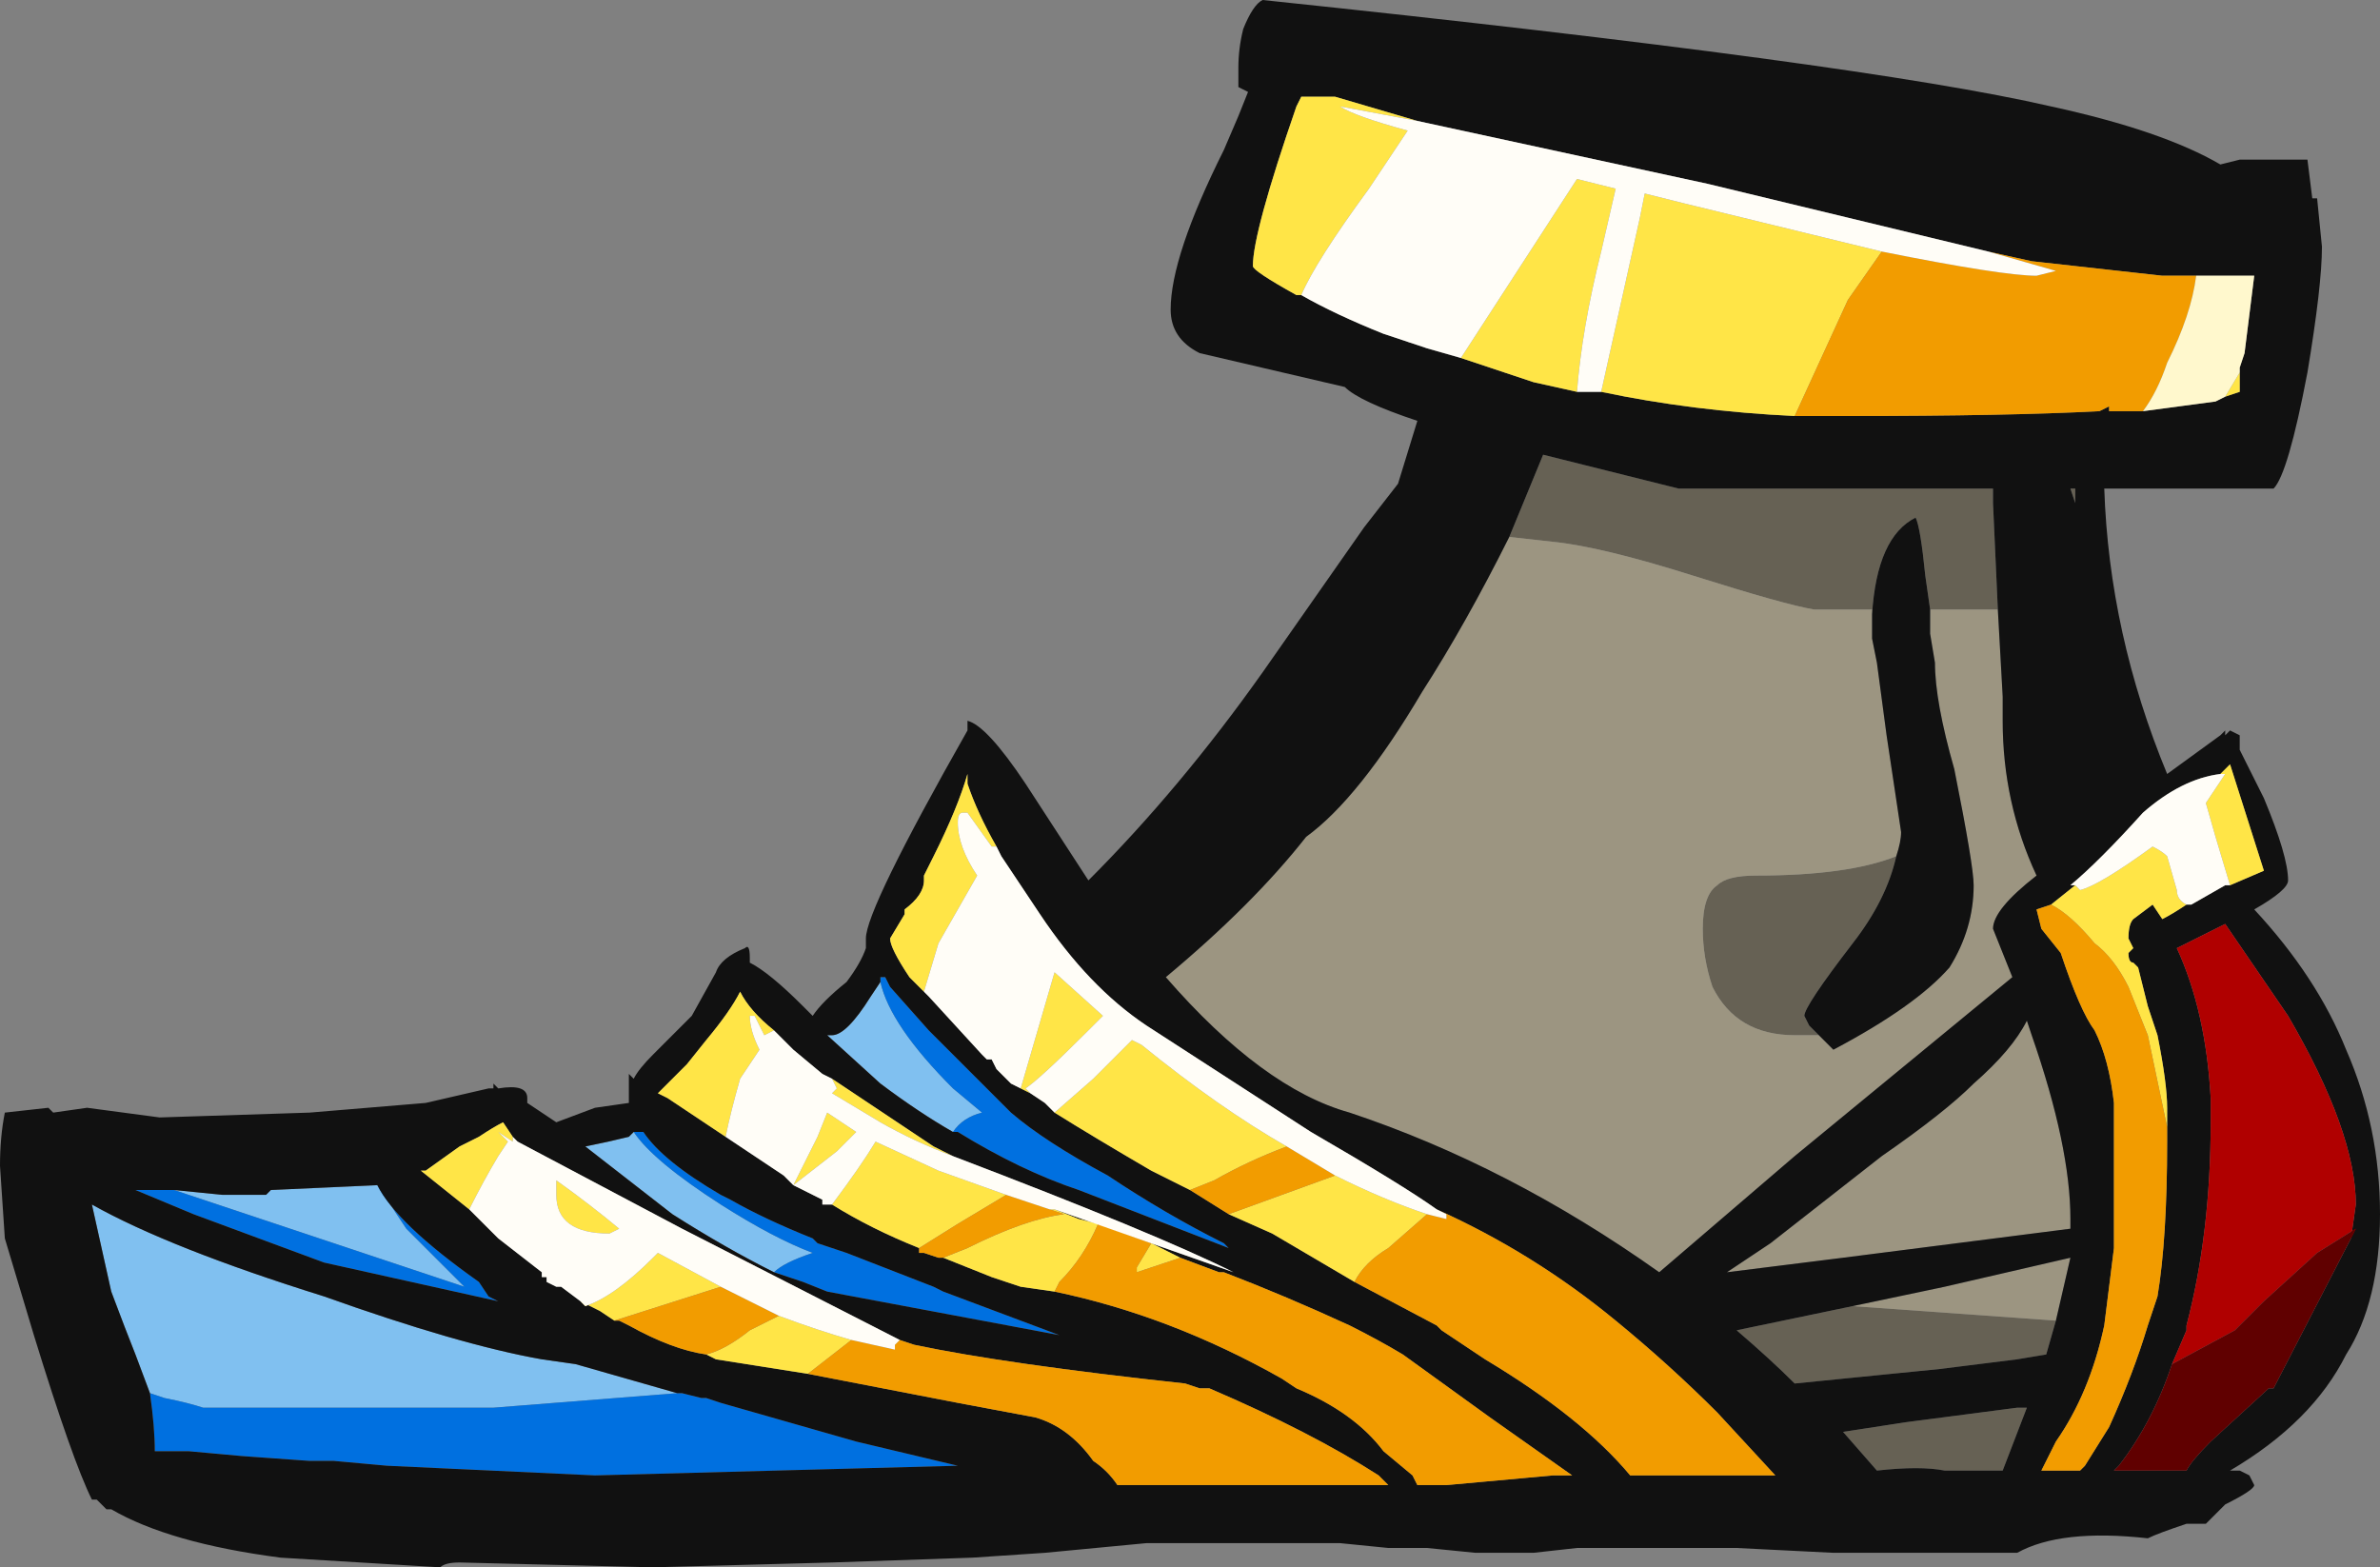 <?xml version="1.0" encoding="UTF-8" standalone="no"?>
<svg xmlns:ffdec="https://www.free-decompiler.com/flash" xmlns:xlink="http://www.w3.org/1999/xlink" ffdec:objectType="frame" height="113.4px" width="172.2px" xmlns="http://www.w3.org/2000/svg">
  <rect width="100%" height="100%" fill="#808080" stroke="none"/>
  <g transform="matrix(1.0, 0.0, 0.0, 1.0, 142.45, 90.65)">
    <use ffdec:characterId="1984" height="16.2" transform="matrix(7.0, 0.0, 0.0, 7.0, -142.45, -90.65)" width="24.6" xlink:href="#shape0"/>
  </g>
  <defs>
    <g id="shape0" transform="matrix(1.0, 0.0, 0.0, 1.0, 20.35, 12.95)">
      <path d="M-4.75 -7.4 L-4.4 -8.25 -3.0 -7.9 0.25 -7.9 0.25 -7.75 0.3 -6.65 -0.4 -6.65 -0.45 -7.0 Q-0.5 -7.5 -0.55 -7.6 -0.95 -7.4 -1.0 -6.6 L-1.0 -6.65 -1.6 -6.65 Q-1.9 -6.7 -2.85 -7.0 -3.8 -7.3 -4.3 -7.35 L-4.75 -7.4 M1.05 -7.9 L1.1 -7.9 1.1 -7.75 1.05 -7.9 M0.9 0.7 L0.8 1.05 0.5 1.1 -0.3 1.2 -1.8 1.35 Q-2.05 1.1 -2.4 0.8 L-1.2 0.55 0.9 0.7 M0.5 1.6 L0.6 1.6 0.35 2.25 -0.25 2.25 Q-0.5 2.2 -0.95 2.25 L-1.3 1.85 -0.65 1.75 0.5 1.6 M-1.55 -2.25 L-1.8 -2.25 Q-2.4 -2.25 -2.65 -2.75 -2.75 -3.05 -2.75 -3.35 -2.75 -3.7 -2.6 -3.8 -2.5 -3.9 -2.2 -3.9 -1.25 -3.9 -0.75 -4.1 -0.85 -3.65 -1.2 -3.2 -1.7 -2.55 -1.7 -2.45 L-1.65 -2.35 -1.55 -2.25" fill="#666154" fill-rule="evenodd" stroke="none"/>
      <path d="M-4.75 -7.4 L-4.3 -7.35 Q-3.8 -7.3 -2.85 -7.0 -1.9 -6.7 -1.6 -6.65 L-1.0 -6.65 -1.0 -6.6 -1.0 -6.35 -0.95 -6.1 -0.85 -5.35 -0.7 -4.35 Q-0.7 -4.25 -0.75 -4.1 -1.25 -3.9 -2.2 -3.9 -2.5 -3.9 -2.6 -3.8 -2.75 -3.7 -2.75 -3.35 -2.75 -3.05 -2.65 -2.75 -2.4 -2.25 -1.8 -2.25 L-1.55 -2.25 -1.4 -2.1 Q-0.55 -2.55 -0.2 -2.95 0.05 -3.35 0.05 -3.8 0.05 -4.0 -0.15 -5.0 -0.35 -5.7 -0.35 -6.1 L-0.4 -6.4 -0.4 -6.65 0.3 -6.65 0.35 -5.75 0.35 -5.5 Q0.35 -4.65 0.7 -3.9 0.25 -3.55 0.25 -3.35 L0.45 -2.85 -1.8 -1.0 -3.2 0.2 Q-4.75 -0.9 -6.4 -1.45 -7.3 -1.7 -8.3 -2.85 -7.4 -3.6 -6.85 -4.3 -6.3 -4.7 -5.65 -5.8 -5.2 -6.5 -4.75 -7.4 M0.6 -2.4 L0.65 -2.25 Q1.05 -1.1 1.05 -0.35 L1.05 -0.25 -1.3 0.05 -2.5 0.2 -2.05 -0.1 -0.9 -1.0 Q-0.25 -1.45 0.05 -1.75 0.45 -2.1 0.6 -2.4 M-1.2 0.55 L-0.25 0.35 1.05 0.05 0.9 0.7 -1.2 0.55" fill="#9c9581" fill-rule="evenodd" stroke="none"/>
      <path d="M-18.55 -0.65 L-18.05 -0.6 -17.6 -0.6 -17.55 -0.65 -16.45 -0.7 -16.15 -0.25 -15.55 0.35 -18.55 -0.65 M-10.5 -1.25 Q-10.85 -1.45 -11.25 -1.75 L-11.8 -2.25 -11.75 -2.25 Q-11.6 -2.25 -11.35 -2.65 L-11.25 -2.8 Q-11.15 -2.35 -10.5 -1.7 L-10.2 -1.45 Q-10.4 -1.4 -10.5 -1.25 M-12.35 0.2 Q-12.85 -0.05 -13.4 -0.4 L-14.3 -1.1 Q-14.05 -1.15 -13.85 -1.2 L-13.8 -1.25 Q-13.6 -0.95 -12.9 -0.5 -12.35 -0.15 -11.95 0.0 -12.25 0.1 -12.35 0.2 M-13.35 1.45 L-15.25 1.6 -18.25 1.6 Q-18.4 1.55 -18.65 1.5 L-18.8 1.45 -18.95 1.05 Q-19.05 0.8 -19.2 0.4 -19.3 -0.05 -19.4 -0.5 -18.6 -0.05 -17.0 0.45 -15.6 0.95 -14.75 1.1 L-14.4 1.15 -13.35 1.45" fill="#80c0f0" fill-rule="evenodd" stroke="none"/>
      <path d="M-16.45 -0.7 Q-16.25 -0.3 -15.4 0.3 L-15.3 0.45 -15.2 0.5 -17.0 0.1 -18.35 -0.4 -18.95 -0.65 -18.55 -0.65 -15.55 0.35 -16.15 -0.25 -16.45 -0.7 M-10.5 -1.25 Q-10.4 -1.4 -10.2 -1.45 L-10.5 -1.7 Q-11.15 -2.35 -11.25 -2.8 L-11.25 -2.85 -11.2 -2.85 -11.15 -2.75 -10.75 -2.3 -9.9 -1.45 Q-9.55 -1.15 -8.9 -0.8 -8.3 -0.4 -7.7 -0.1 L-7.65 -0.05 -9.2 -0.65 Q-9.8 -0.85 -10.45 -1.25 L-10.5 -1.25 M-12.35 0.2 Q-12.25 0.1 -11.95 0.0 -12.35 -0.15 -12.9 -0.5 -13.6 -0.95 -13.8 -1.25 L-13.7 -1.25 Q-13.5 -0.95 -12.9 -0.6 L-12.8 -0.55 Q-12.45 -0.35 -11.95 -0.15 L-11.9 -0.1 -11.6 0.0 -10.7 0.35 -10.6 0.4 -9.4 0.85 -11.8 0.4 -12.05 0.3 -12.35 0.2 M-13.35 1.45 L-13.3 1.45 -13.1 1.5 -13.05 1.5 -12.9 1.55 -11.5 1.95 -10.45 2.2 -14.2 2.3 -16.35 2.2 -16.9 2.15 -17.15 2.15 -17.85 2.1 -18.4 2.05 -18.75 2.05 Q-18.75 1.8 -18.8 1.45 L-18.65 1.5 Q-18.4 1.55 -18.25 1.6 L-15.25 1.6 -13.35 1.45" fill="#0070e0" fill-rule="evenodd" stroke="none"/>
      <path d="M3.6 -10.9 L3.65 -10.4 Q3.65 -10.0 3.5 -9.1 3.3 -8.05 3.15 -7.9 L1.4 -7.9 Q1.45 -6.4 2.05 -4.95 L2.6 -5.35 2.65 -5.4 2.65 -5.35 2.7 -5.4 2.8 -5.35 2.8 -5.2 3.05 -4.7 Q3.3 -4.1 3.3 -3.85 3.3 -3.75 2.95 -3.55 3.6 -2.85 3.9 -2.1 4.25 -1.3 4.25 -0.4 4.25 0.5 3.9 1.05 3.55 1.75 2.7 2.25 L2.8 2.25 2.9 2.3 2.95 2.4 Q2.95 2.45 2.65 2.6 L2.45 2.8 2.25 2.8 Q1.95 2.9 1.85 2.95 0.95 2.85 0.5 3.1 L-1.4 3.1 -2.4 3.05 -4.05 3.05 -4.5 3.1 -5.1 3.1 -5.6 3.05 -6.0 3.05 -6.5 3.0 -7.75 3.0 Q-8.05 3.0 -8.5 3.0 L-9.55 3.1 -10.3 3.15 -11.75 3.2 -13.6 3.25 -15.6 3.2 Q-15.75 3.2 -15.8 3.25 L-17.45 3.15 Q-18.6 3.0 -19.2 2.65 L-19.25 2.65 -19.35 2.55 -19.4 2.55 Q-19.6 2.15 -20.0 0.85 L-20.3 -0.15 -20.35 -0.9 Q-20.35 -1.2 -20.3 -1.45 L-19.85 -1.5 -19.8 -1.45 -19.45 -1.5 -18.7 -1.4 -17.15 -1.45 -15.95 -1.55 -15.3 -1.7 -15.25 -1.7 -15.25 -1.75 -15.2 -1.7 Q-14.9 -1.75 -14.9 -1.6 L-14.9 -1.55 -14.6 -1.35 -14.2 -1.5 -13.85 -1.55 -13.85 -1.85 -13.8 -1.8 Q-13.75 -1.9 -13.6 -2.05 L-13.2 -2.45 -12.95 -2.9 Q-12.9 -3.05 -12.65 -3.15 -12.6 -3.2 -12.6 -3.05 L-12.6 -3.0 Q-12.4 -2.9 -12.05 -2.55 L-11.95 -2.45 Q-11.85 -2.6 -11.6 -2.8 -11.45 -3.0 -11.4 -3.15 L-11.4 -3.25 Q-11.4 -3.55 -10.35 -5.4 L-10.35 -5.5 Q-10.15 -5.45 -9.75 -4.85 L-9.1 -3.85 Q-8.15 -4.8 -7.3 -6.0 L-6.25 -7.5 -5.9 -7.95 -5.7 -8.6 Q-6.3 -8.8 -6.45 -8.95 L-7.95 -9.3 Q-8.25 -9.45 -8.25 -9.75 -8.25 -10.3 -7.7 -11.4 L-7.55 -11.75 -7.45 -12.0 -7.55 -12.05 Q-7.55 -12.1 -7.55 -12.25 -7.55 -12.45 -7.5 -12.65 -7.4 -12.9 -7.3 -12.95 -1.1 -12.3 0.85 -11.85 2.0 -11.6 2.6 -11.25 L2.8 -11.3 3.5 -11.3 3.55 -10.9 3.6 -10.9 M2.35 -10.1 L2.0 -10.1 0.65 -10.25 0.2 -10.35 -2.7 -11.05 -5.7 -11.7 -6.55 -11.95 -6.9 -11.95 -6.95 -11.85 Q-7.4 -10.55 -7.4 -10.2 -7.4 -10.15 -6.95 -9.9 L-6.9 -9.9 Q-6.55 -9.7 -6.05 -9.5 L-5.6 -9.35 -5.25 -9.25 -4.5 -9.0 -4.05 -8.9 -3.8 -8.9 Q-2.85 -8.7 -1.8 -8.65 L-1.25 -8.65 Q0.4 -8.65 1.35 -8.7 L1.45 -8.75 1.45 -8.7 1.8 -8.7 2.55 -8.8 2.65 -8.85 2.8 -8.9 2.8 -9.1 2.8 -9.15 2.85 -9.3 2.95 -10.1 2.35 -10.1 M1.05 -7.9 L1.1 -7.75 1.1 -7.9 1.05 -7.9 M0.3 -6.65 L0.25 -7.75 0.25 -7.9 -3.0 -7.9 -4.4 -8.25 -4.75 -7.4 Q-5.2 -6.5 -5.65 -5.8 -6.3 -4.7 -6.85 -4.3 -7.4 -3.6 -8.3 -2.85 -7.3 -1.7 -6.4 -1.45 -4.75 -0.9 -3.2 0.2 L-1.8 -1.0 0.45 -2.85 0.25 -3.35 Q0.25 -3.55 0.7 -3.9 0.35 -4.65 0.35 -5.5 L0.35 -5.75 0.3 -6.65 M-1.0 -6.6 Q-0.95 -7.4 -0.55 -7.6 -0.5 -7.5 -0.45 -7.0 L-0.4 -6.65 -0.4 -6.4 -0.35 -6.1 Q-0.35 -5.7 -0.15 -5.0 0.05 -4.0 0.05 -3.8 0.05 -3.35 -0.2 -2.95 -0.55 -2.55 -1.4 -2.1 L-1.55 -2.25 -1.65 -2.35 -1.7 -2.45 Q-1.7 -2.55 -1.2 -3.2 -0.85 -3.65 -0.75 -4.1 -0.7 -4.25 -0.7 -4.35 L-0.85 -5.35 -0.95 -6.1 -1.0 -6.35 -1.0 -6.6 M1.1 -3.8 L0.85 -3.6 0.7 -3.55 0.75 -3.35 0.95 -3.1 Q1.15 -2.5 1.3 -2.3 1.45 -2.0 1.5 -1.55 L1.5 -0.05 1.4 0.75 Q1.25 1.45 0.9 1.95 L0.75 2.25 1.15 2.25 1.2 2.2 1.45 1.8 Q1.7 1.25 1.85 0.75 L1.95 0.45 Q2.05 -0.15 2.05 -1.15 L2.05 -1.5 Q2.05 -1.75 1.95 -2.25 L1.85 -2.55 1.75 -2.95 1.7 -3.0 Q1.65 -3.0 1.65 -3.1 L1.7 -3.15 1.65 -3.25 Q1.65 -3.4 1.7 -3.45 L1.9 -3.6 2.0 -3.45 Q2.1 -3.5 2.25 -3.6 L2.3 -3.6 2.65 -3.8 2.7 -3.8 3.05 -3.95 2.7 -5.05 2.6 -4.95 Q2.2 -4.9 1.8 -4.55 1.35 -4.05 1.05 -3.8 L1.1 -3.8 M3.95 -0.15 L4.0 -0.5 Q4.0 -1.25 3.3 -2.45 L2.65 -3.4 2.15 -3.15 Q2.45 -2.5 2.5 -1.6 L2.5 -1.35 Q2.5 -0.2 2.25 0.75 L2.25 0.8 2.1 1.15 Q1.9 1.75 1.55 2.2 L1.5 2.25 2.25 2.25 Q2.3 2.15 2.5 1.95 L3.1 1.4 3.15 1.4 3.95 -0.15 M0.6 -2.4 Q0.45 -2.1 0.05 -1.75 -0.25 -1.45 -0.9 -1.0 L-2.05 -0.1 -2.5 0.2 -1.3 0.05 1.05 -0.25 1.05 -0.35 Q1.05 -1.1 0.65 -2.25 L0.6 -2.4 M0.9 0.7 L1.05 0.05 -0.25 0.35 -1.2 0.55 -2.4 0.8 Q-2.05 1.1 -1.8 1.35 L-0.3 1.2 0.5 1.1 0.8 1.05 0.9 0.7 M0.5 1.6 L-0.65 1.75 -1.3 1.85 -0.95 2.25 Q-0.5 2.2 -0.25 2.25 L0.35 2.25 0.6 1.6 0.5 1.6 M-18.55 -0.65 L-18.95 -0.65 -18.35 -0.4 -17.0 0.1 -15.2 0.5 -15.3 0.45 -15.4 0.3 Q-16.25 -0.3 -16.45 -0.7 L-17.55 -0.65 -17.6 -0.6 -18.05 -0.6 -18.55 -0.65 M-15.05 -1.2 L-15.15 -1.35 Q-15.25 -1.3 -15.4 -1.2 L-15.6 -1.1 -15.95 -0.85 -16.0 -0.85 -15.5 -0.45 -15.2 -0.15 -14.75 0.2 -14.75 0.25 -14.7 0.25 -14.7 0.3 -14.6 0.35 -14.55 0.35 -14.35 0.5 -14.15 0.6 -14.0 0.7 -13.95 0.7 -13.85 0.75 Q-13.4 1.0 -13.05 1.05 L-12.95 1.1 -12.0 1.25 -10.45 1.55 -9.65 1.7 Q-9.3 1.8 -9.05 2.15 -8.9 2.25 -8.8 2.4 L-6.0 2.4 -6.1 2.3 Q-6.8 1.85 -7.85 1.4 L-7.95 1.4 -8.1 1.35 Q-9.95 1.15 -10.9 0.95 L-11.05 0.9 -13.3 -0.25 -15.0 -1.15 -15.05 -1.2 M-12.35 -2.3 Q-12.6 -2.5 -12.7 -2.7 -12.8 -2.5 -13.05 -2.2 L-13.25 -1.95 -13.55 -1.65 -13.45 -1.6 -12.85 -1.2 -12.25 -0.8 -12.2 -0.75 -12.15 -0.7 -11.85 -0.55 -11.85 -0.5 -11.75 -0.5 Q-11.35 -0.25 -10.85 -0.05 L-10.85 0.0 -10.8 0.0 -10.65 0.05 -10.6 0.05 -10.1 0.25 -9.8 0.35 -9.45 0.4 Q-8.25 0.65 -7.1 1.3 L-6.95 1.4 Q-6.35 1.65 -6.05 2.05 L-5.75 2.3 -5.7 2.4 -5.4 2.4 -4.3 2.3 -4.15 2.3 -4.1 2.3 -4.95 1.7 -5.85 1.05 Q-6.1 0.9 -6.4 0.75 -7.05 0.45 -7.7 0.2 L-7.75 0.2 -8.15 0.05 -8.45 -0.1 -9.0 -0.3 -9.2 -0.35 -9.45 -0.45 -7.6 0.2 Q-8.4 -0.2 -10.5 -1.0 L-10.7 -1.1 -11.75 -1.8 -11.85 -1.85 -12.15 -2.1 -12.35 -2.3 M-11.25 -2.8 L-11.35 -2.65 Q-11.6 -2.25 -11.75 -2.25 L-11.8 -2.25 -11.25 -1.75 Q-10.85 -1.45 -10.5 -1.25 L-10.45 -1.25 Q-9.8 -0.85 -9.2 -0.65 L-7.65 -0.05 -7.7 -0.1 Q-8.3 -0.4 -8.9 -0.8 -9.55 -1.15 -9.9 -1.45 L-10.75 -2.3 -11.15 -2.75 -11.2 -2.85 -11.25 -2.85 -11.25 -2.8 M-13.8 -1.25 L-13.85 -1.2 Q-14.05 -1.15 -14.3 -1.1 L-13.4 -0.4 Q-12.85 -0.05 -12.35 0.2 L-12.05 0.3 -11.8 0.4 -9.4 0.85 -10.6 0.4 -10.7 0.35 -11.6 0.0 -11.9 -0.1 -11.95 -0.15 Q-12.45 -0.35 -12.8 -0.55 L-12.9 -0.6 Q-13.5 -0.95 -13.7 -1.25 L-13.8 -1.25 M-10.05 -4.2 Q-10.25 -4.55 -10.35 -4.85 L-10.35 -4.95 Q-10.45 -4.6 -10.7 -4.1 L-10.8 -3.9 -10.8 -3.85 Q-10.8 -3.7 -11.0 -3.55 L-11.0 -3.5 -11.15 -3.25 Q-11.15 -3.15 -10.95 -2.85 L-10.75 -2.65 -10.2 -2.05 -10.15 -2.0 -10.1 -2.0 -10.05 -1.9 -9.9 -1.75 -9.7 -1.65 -9.55 -1.55 -9.45 -1.45 Q-9.05 -1.2 -8.45 -0.85 L-8.05 -0.65 -7.65 -0.4 -7.2 -0.2 -6.35 0.3 -5.5 0.75 -5.45 0.8 -5.0 1.1 Q-4.0 1.7 -3.5 2.3 L-2.0 2.3 -2.6 1.65 Q-3.1 1.15 -3.65 0.7 -4.5 0.0 -5.5 -0.45 -5.85 -0.7 -6.8 -1.25 L-8.5 -2.35 Q-9.1 -2.75 -9.6 -3.5 L-10.0 -4.1 -10.05 -4.2 M-2.0 2.3 L-2.0 2.3 M-18.8 1.45 Q-18.75 1.8 -18.75 2.05 L-18.4 2.05 -17.85 2.1 -17.15 2.15 -16.9 2.15 -16.35 2.2 -14.2 2.3 -10.45 2.2 -11.5 1.95 -12.9 1.55 -13.05 1.5 -13.1 1.5 -13.3 1.45 -13.35 1.45 -14.4 1.15 -14.75 1.1 Q-15.6 0.95 -17.0 0.45 -18.6 -0.05 -19.4 -0.5 -19.3 -0.05 -19.2 0.4 -19.05 0.8 -18.95 1.05 L-18.8 1.45" fill="#111111" fill-rule="evenodd" stroke="none"/>
      <path d="M-0.9 -10.35 L-1.25 -9.85 -1.8 -8.65 Q-2.85 -8.7 -3.8 -8.9 L-3.4 -10.7 -3.35 -10.95 -2.95 -10.85 -0.9 -10.35 M2.8 -9.1 L2.8 -8.9 2.65 -8.85 2.8 -9.1 M0.85 -3.6 L1.1 -3.8 1.15 -3.75 Q1.35 -3.8 1.9 -4.2 2.0 -4.15 2.05 -4.1 L2.15 -3.75 Q2.15 -3.65 2.25 -3.6 2.1 -3.5 2.0 -3.45 L1.9 -3.6 1.7 -3.45 Q1.65 -3.4 1.65 -3.25 L1.7 -3.15 1.65 -3.1 Q1.65 -3.0 1.7 -3.0 L1.75 -2.95 1.85 -2.55 1.95 -2.25 Q2.05 -1.75 2.05 -1.5 L2.05 -1.15 2.05 -1.3 1.85 -2.25 1.65 -2.75 Q1.5 -3.05 1.3 -3.2 1.05 -3.5 0.85 -3.6 M2.6 -4.95 L2.7 -5.05 3.05 -3.95 2.7 -3.8 2.55 -4.3 2.45 -4.65 2.65 -4.95 2.6 -4.95 M-15.5 -0.45 L-16.0 -0.85 -15.95 -0.85 -15.6 -1.1 -15.4 -1.2 Q-15.25 -1.3 -15.15 -1.35 L-15.05 -1.2 -15.05 -1.15 -15.2 -1.25 -15.1 -1.15 -15.2 -1.0 Q-15.35 -0.75 -15.5 -0.45 M-12.0 1.25 L-12.95 1.1 -13.05 1.05 Q-12.85 1.0 -12.6 0.8 L-12.3 0.65 Q-11.9 0.8 -11.55 0.9 L-12.0 1.25 M-14.0 0.7 L-14.15 0.6 -14.35 0.5 -14.3 0.55 Q-14.0 0.45 -13.6 0.05 L-13.55 0.0 -12.9 0.35 -14.0 0.7 M-12.35 -2.3 L-12.45 -2.25 -12.55 -2.45 -12.6 -2.45 Q-12.6 -2.3 -12.5 -2.1 L-12.7 -1.8 Q-12.8 -1.45 -12.85 -1.2 L-13.45 -1.6 -13.55 -1.65 -13.25 -1.95 -13.05 -2.2 Q-12.8 -2.5 -12.7 -2.7 -12.6 -2.5 -12.35 -2.3 M-14.6 -0.6 L-14.6 -0.75 Q-14.25 -0.5 -13.95 -0.25 L-14.05 -0.2 Q-14.6 -0.2 -14.6 -0.6 M-12.2 -0.75 L-12.15 -0.7 -11.9 -1.2 -11.8 -1.45 -11.5 -1.25 -11.7 -1.05 -12.15 -0.7 -12.2 -0.75 M-11.75 -0.5 Q-11.45 -0.9 -11.3 -1.15 L-10.65 -0.85 -9.95 -0.6 -10.45 -0.3 -10.85 -0.05 Q-11.35 -0.25 -11.75 -0.5 M-9.5 -0.45 L-9.45 -0.45 -9.2 -0.35 -9.0 -0.3 Q-9.15 0.05 -9.4 0.3 L-9.45 0.4 -9.8 0.35 -10.1 0.25 -10.6 0.05 -10.35 -0.05 Q-9.75 -0.35 -9.35 -0.4 L-9.5 -0.45 M-10.5 -1.0 Q-10.9 -1.15 -11.25 -1.35 L-11.25 -1.35 -11.75 -1.65 -11.7 -1.7 -11.75 -1.8 -10.7 -1.1 -10.5 -1.0 M-5.25 -9.25 L-4.05 -11.1 -3.65 -11.0 -3.8 -10.35 Q-4.0 -9.55 -4.05 -8.9 L-4.5 -9.0 -5.25 -9.25 M-6.9 -9.9 L-6.95 -9.9 Q-7.4 -10.15 -7.4 -10.2 -7.4 -10.55 -6.95 -11.85 L-6.9 -11.95 -6.55 -11.95 -5.7 -11.7 -6.5 -11.85 Q-6.35 -11.75 -5.8 -11.6 L-6.2 -11.0 Q-6.75 -10.25 -6.9 -9.9 M-10.75 -2.65 L-10.95 -2.85 Q-11.15 -3.15 -11.15 -3.25 L-11.0 -3.5 -11.0 -3.55 Q-10.8 -3.7 -10.8 -3.85 L-10.8 -3.9 -10.7 -4.1 Q-10.45 -4.6 -10.35 -4.95 L-10.35 -4.85 Q-10.25 -4.55 -10.05 -4.2 L-10.1 -4.2 -10.35 -4.55 -10.4 -4.55 Q-10.45 -4.55 -10.45 -4.45 -10.45 -4.2 -10.25 -3.9 -10.45 -3.55 -10.65 -3.2 L-10.8 -2.7 -10.75 -2.65 M-2.0 2.3 L-2.0 2.3 M-6.35 0.3 L-7.2 -0.2 -7.65 -0.4 -6.55 -0.8 Q-6.05 -0.55 -5.6 -0.4 L-6.0 -0.05 Q-6.25 0.1 -6.35 0.3 M-8.05 -0.65 L-8.45 -0.85 Q-9.05 -1.2 -9.45 -1.45 L-9.05 -1.8 -8.65 -2.2 -8.55 -2.15 Q-7.75 -1.5 -7.05 -1.1 -7.45 -0.95 -7.8 -0.75 L-8.05 -0.65 M-9.7 -1.65 L-9.9 -1.75 -9.8 -1.7 -9.45 -2.9 -8.95 -2.45 -9.1 -2.3 Q-9.6 -1.8 -9.75 -1.7 L-9.7 -1.65 M-8.45 -0.1 L-8.15 0.05 -8.6 0.2 -8.6 0.15 -8.45 -0.1 M-4.1 2.3 L-4.15 2.3 -4.1 2.3" fill="#ffe547" fill-rule="evenodd" stroke="none"/>
      <path d="M0.2 -10.35 L0.65 -10.25 2.0 -10.1 2.35 -10.1 Q2.3 -9.7 2.05 -9.2 1.95 -8.9 1.8 -8.7 L1.45 -8.7 1.45 -8.75 1.35 -8.7 Q0.4 -8.65 -1.25 -8.65 L-1.8 -8.65 -1.25 -9.85 -0.9 -10.35 Q0.35 -10.1 0.7 -10.1 L0.9 -10.15 0.2 -10.35 M0.85 -3.6 Q1.05 -3.5 1.3 -3.2 1.5 -3.05 1.65 -2.75 L1.85 -2.25 2.05 -1.3 2.05 -1.15 Q2.05 -0.15 1.95 0.45 L1.85 0.75 Q1.7 1.25 1.45 1.8 L1.2 2.2 1.15 2.25 0.75 2.25 0.9 1.95 Q1.25 1.45 1.4 0.75 L1.5 -0.05 1.5 -1.55 Q1.45 -2.0 1.3 -2.3 1.15 -2.5 0.95 -3.1 L0.75 -3.35 0.7 -3.55 0.85 -3.6 M-11.05 0.9 L-10.9 0.95 Q-9.95 1.15 -8.1 1.35 L-7.95 1.4 -7.85 1.4 Q-6.8 1.85 -6.1 2.3 L-6.0 2.4 -8.8 2.4 Q-8.9 2.25 -9.05 2.15 -9.3 1.8 -9.65 1.7 L-10.45 1.55 -12.0 1.25 -11.55 0.9 -11.1 1.0 -11.1 0.95 -11.05 0.9 M-13.05 1.05 Q-13.4 1.0 -13.85 0.75 L-13.95 0.7 -14.0 0.7 -12.9 0.35 -12.3 0.65 -12.6 0.8 Q-12.85 1.0 -13.05 1.05 M-9.95 -0.6 L-9.5 -0.45 -9.35 -0.4 Q-9.75 -0.35 -10.35 -0.05 L-10.6 0.05 -10.65 0.05 -10.8 0.0 -10.85 0.0 -10.85 -0.05 -10.45 -0.3 -9.95 -0.6 M-5.5 -0.45 Q-4.5 0.0 -3.65 0.7 -3.1 1.15 -2.6 1.65 L-2.0 2.3 -3.5 2.3 Q-4.0 1.7 -5.0 1.1 L-5.45 0.8 -5.5 0.75 -6.35 0.3 Q-6.25 0.1 -6.0 -0.05 L-5.6 -0.4 -5.4 -0.35 -5.4 -0.4 -5.5 -0.45 M-7.65 -0.4 L-8.05 -0.65 -7.8 -0.75 Q-7.45 -0.95 -7.05 -1.1 L-6.55 -0.8 -7.65 -0.4 M-9.0 -0.3 L-8.45 -0.1 -8.6 0.15 -8.6 0.2 -8.15 0.05 -7.75 0.2 -7.7 0.2 Q-7.05 0.45 -6.4 0.75 -6.1 0.9 -5.85 1.05 L-4.95 1.7 -4.1 2.3 -4.15 2.3 -4.3 2.3 -5.4 2.4 -5.7 2.4 -5.75 2.3 -6.05 2.05 Q-6.35 1.65 -6.95 1.4 L-7.1 1.3 Q-8.25 0.65 -9.45 0.4 L-9.4 0.3 Q-9.15 0.05 -9.0 -0.3" fill="#f29c00" fill-rule="evenodd" stroke="none"/>
      <path d="M1.8 -8.7 Q1.95 -8.9 2.05 -9.2 2.3 -9.7 2.35 -10.1 L2.95 -10.1 2.85 -9.3 2.8 -9.15 2.8 -9.1 2.65 -8.85 2.55 -8.8 1.8 -8.7" fill="#fff8cd" fill-rule="evenodd" stroke="none"/>
      <path d="M0.2 -10.35 L0.9 -10.15 0.7 -10.1 Q0.35 -10.1 -0.9 -10.35 L-2.95 -10.85 -3.35 -10.95 -3.4 -10.7 -3.8 -8.9 -4.05 -8.9 Q-4.0 -9.55 -3.8 -10.35 L-3.65 -11.0 -4.05 -11.1 -5.25 -9.25 -5.6 -9.35 -6.05 -9.5 Q-6.55 -9.7 -6.9 -9.9 -6.75 -10.25 -6.2 -11.0 L-5.8 -11.6 Q-6.35 -11.75 -6.5 -11.85 L-5.7 -11.7 -2.7 -11.05 0.2 -10.35 M2.25 -3.6 Q2.15 -3.65 2.15 -3.75 L2.05 -4.1 Q2.0 -4.15 1.9 -4.2 1.35 -3.8 1.15 -3.75 L1.1 -3.8 1.05 -3.8 Q1.35 -4.05 1.8 -4.55 2.2 -4.9 2.6 -4.95 L2.65 -4.95 2.45 -4.65 2.55 -4.3 2.7 -3.8 2.65 -3.8 2.3 -3.6 2.25 -3.6 M-15.5 -0.45 Q-15.35 -0.75 -15.2 -1.0 L-15.1 -1.15 -15.2 -1.25 -15.05 -1.15 -15.05 -1.2 -15.0 -1.15 -13.3 -0.25 -11.05 0.9 -11.1 0.95 -11.1 1.0 -11.55 0.9 Q-11.9 0.8 -12.3 0.65 L-12.9 0.35 -13.55 0.0 -13.6 0.05 Q-14.0 0.45 -14.3 0.55 L-14.35 0.5 -14.55 0.35 -14.6 0.35 -14.7 0.3 -14.7 0.25 -14.75 0.25 -14.75 0.2 -15.2 -0.15 -15.5 -0.45 M-14.6 -0.6 Q-14.6 -0.2 -14.05 -0.2 L-13.95 -0.25 Q-14.25 -0.5 -14.6 -0.75 L-14.6 -0.6 M-12.85 -1.2 Q-12.8 -1.45 -12.7 -1.8 L-12.5 -2.1 Q-12.6 -2.3 -12.6 -2.45 L-12.55 -2.45 -12.45 -2.25 -12.35 -2.3 -12.15 -2.1 -11.85 -1.85 -11.75 -1.8 -11.7 -1.7 -11.75 -1.65 -11.25 -1.35 -11.25 -1.35 Q-10.9 -1.15 -10.5 -1.0 -8.4 -0.2 -7.6 0.2 L-9.45 -0.45 -9.5 -0.45 -9.95 -0.6 -10.65 -0.85 -11.3 -1.15 Q-11.45 -0.9 -11.75 -0.5 L-11.85 -0.5 -11.85 -0.55 -12.15 -0.7 -11.7 -1.05 -11.5 -1.25 -11.8 -1.45 -11.9 -1.2 -12.15 -0.7 -12.2 -0.75 -12.25 -0.8 -12.85 -1.2 M-10.75 -2.65 L-10.8 -2.7 -10.65 -3.2 Q-10.45 -3.55 -10.25 -3.9 -10.45 -4.2 -10.45 -4.45 -10.45 -4.55 -10.4 -4.55 L-10.35 -4.55 -10.1 -4.2 -10.05 -4.2 -10.0 -4.1 -9.6 -3.5 Q-9.1 -2.75 -8.5 -2.35 L-6.8 -1.25 Q-5.85 -0.7 -5.5 -0.45 L-5.4 -0.4 -5.4 -0.35 -5.6 -0.4 Q-6.05 -0.55 -6.55 -0.8 L-7.05 -1.1 Q-7.75 -1.5 -8.55 -2.15 L-8.65 -2.2 -9.05 -1.8 -9.45 -1.45 -9.55 -1.55 -9.7 -1.65 -9.75 -1.7 Q-9.6 -1.8 -9.1 -2.3 L-8.95 -2.45 -9.45 -2.9 -9.8 -1.7 -9.9 -1.75 -10.05 -1.9 -10.1 -2.0 -10.15 -2.0 -10.2 -2.05 -10.75 -2.65" fill="#fffdf7" fill-rule="evenodd" stroke="none"/>
      <path d="M2.1 1.15 L2.25 0.8 2.25 0.75 Q2.5 -0.2 2.5 -1.35 L2.5 -1.6 Q2.45 -2.5 2.15 -3.15 L2.65 -3.4 3.3 -2.45 Q4.0 -1.25 4.0 -0.5 L3.95 -0.15 4.0 -0.25 3.6 0.0 3.05 0.5 2.75 0.8 2.1 1.15" fill="#b00000" fill-rule="evenodd" stroke="none"/>
      <path d="M2.1 1.15 L2.75 0.8 3.05 0.5 3.6 0.0 4.0 -0.25 3.95 -0.15 3.15 1.4 3.1 1.4 2.5 1.95 Q2.3 2.15 2.25 2.25 L1.5 2.25 1.55 2.2 Q1.9 1.75 2.1 1.15" fill="#600000" fill-rule="evenodd" stroke="none"/>
    </g>
  </defs>
</svg>
